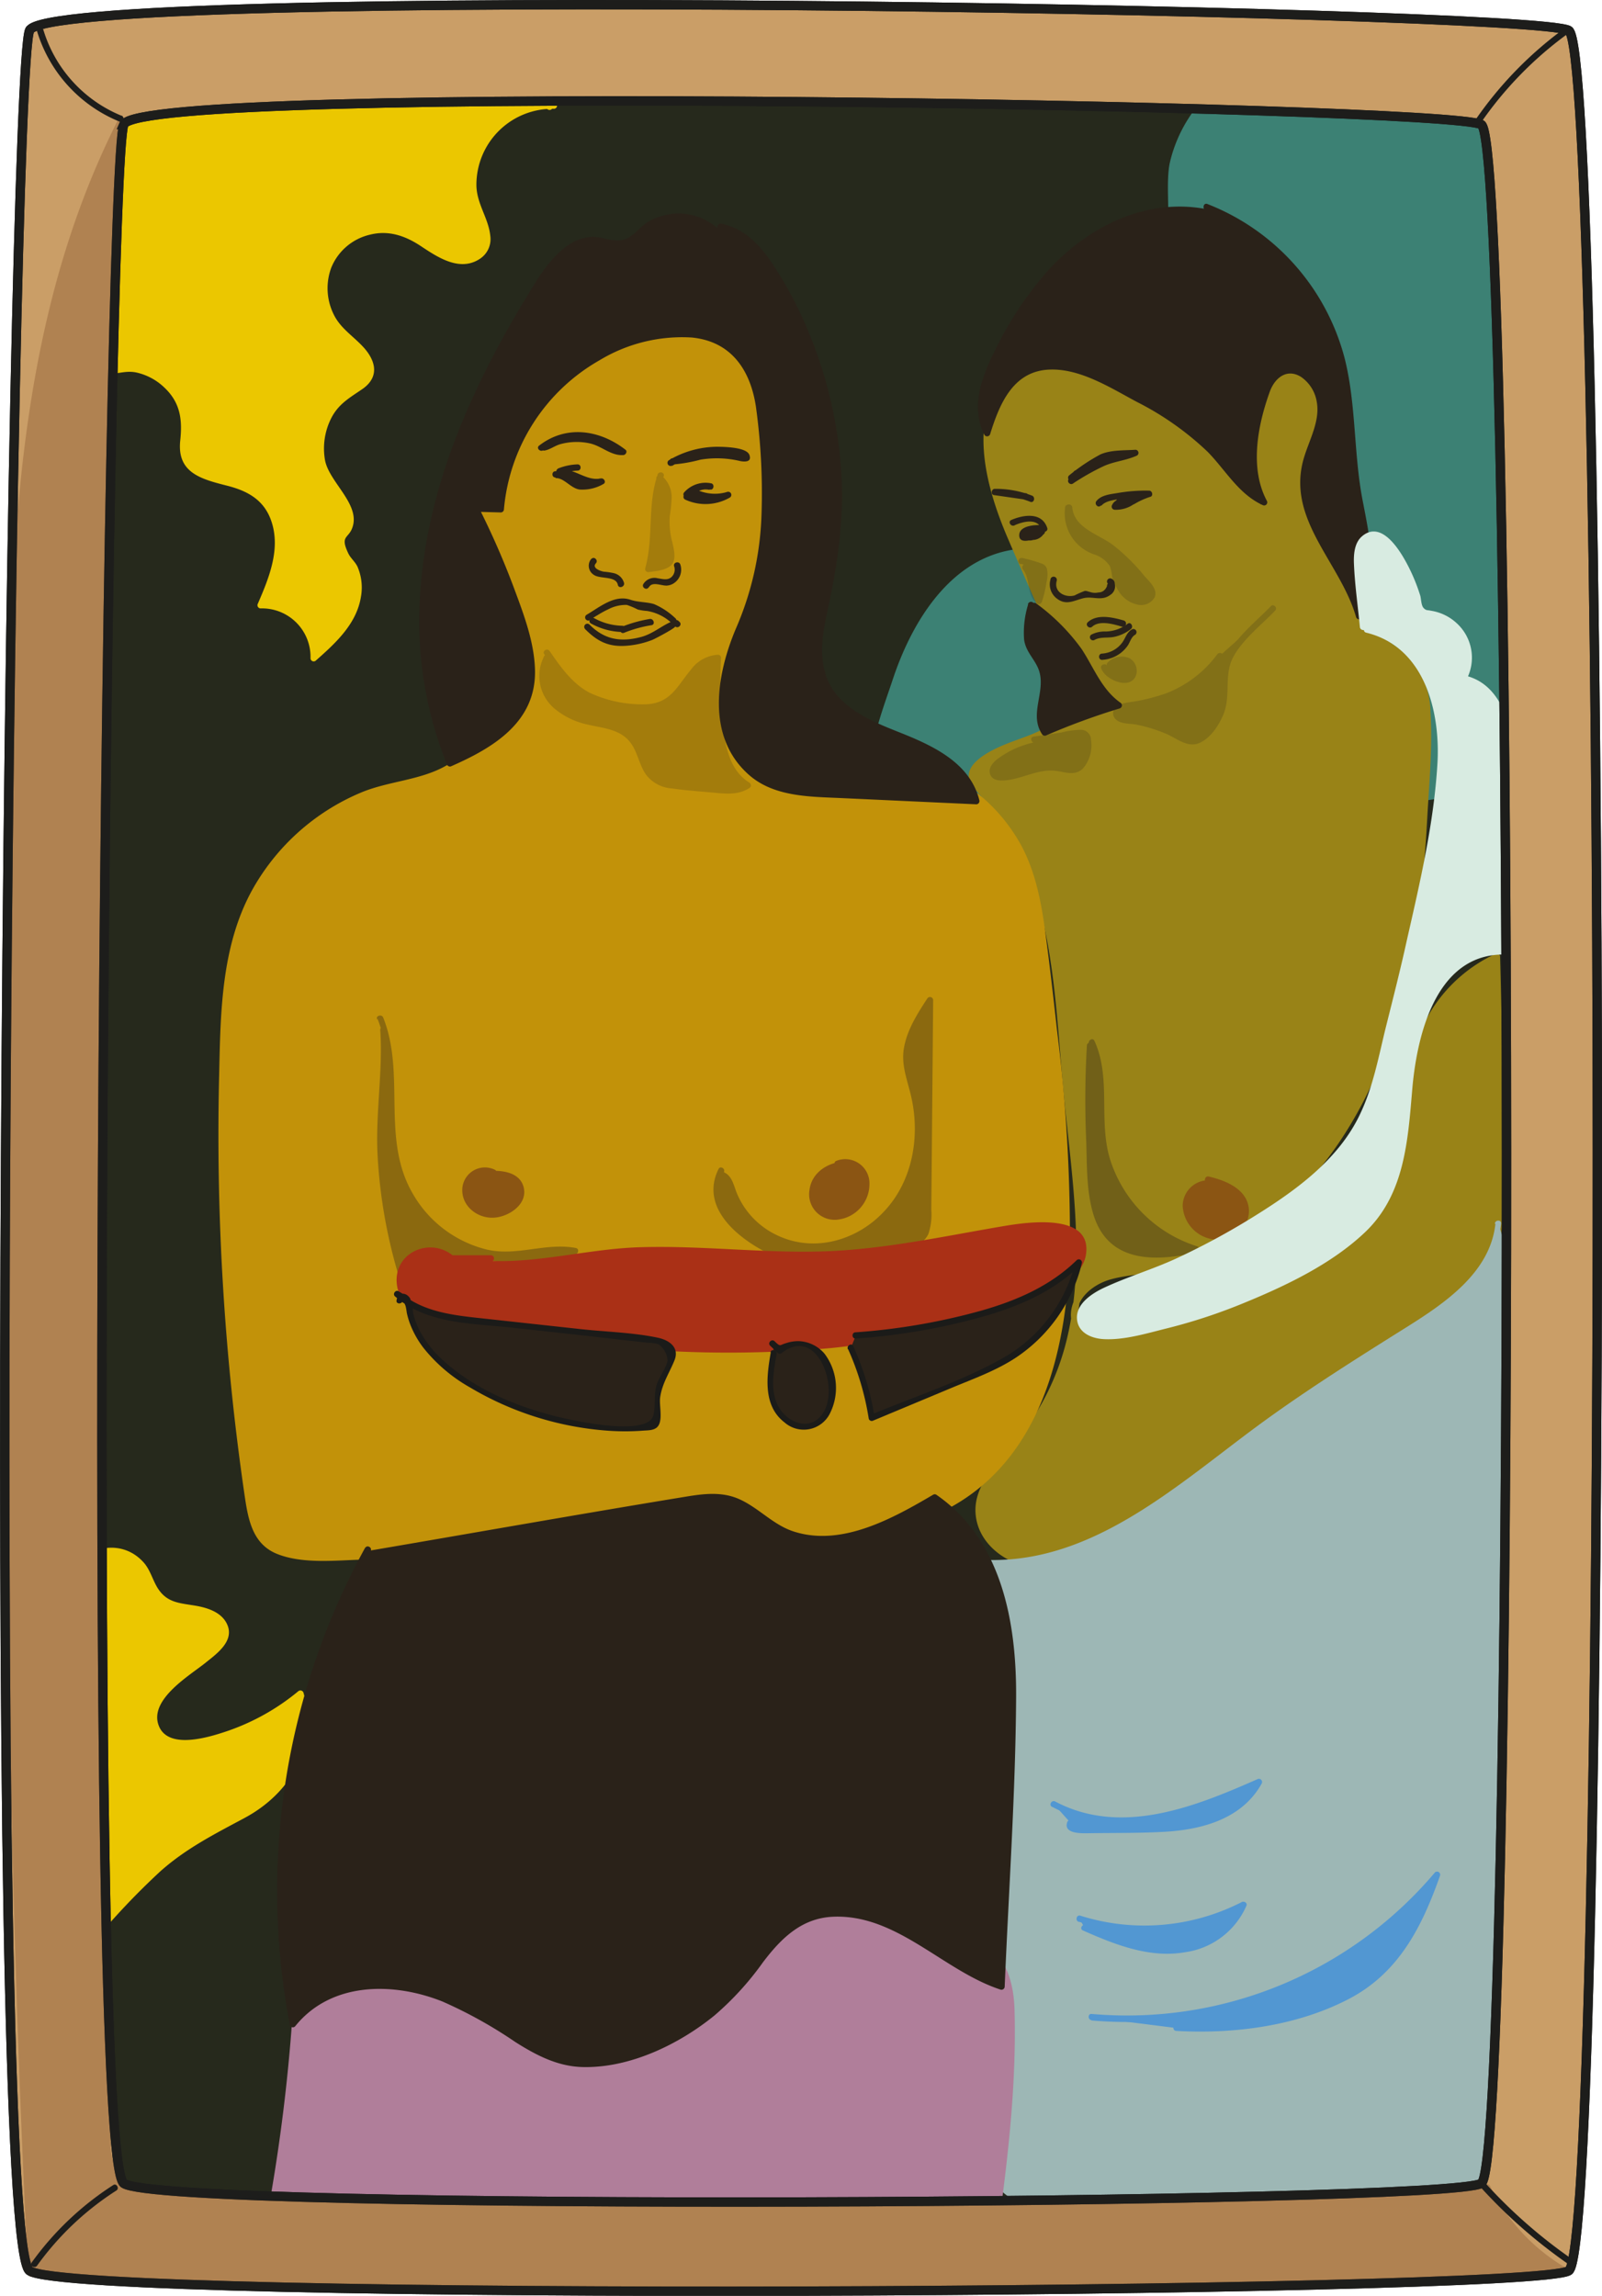 <svg id="Calque_1" data-name="Calque 1" xmlns="http://www.w3.org/2000/svg" viewBox="0 0 256.67 367.72"><defs><style>.cls-1{fill:#26291c;}.cls-2{fill:#3c8174;}.cls-3{fill:#998317;}.cls-4{fill:#c29209;}.cls-5{fill:#ebc700;}.cls-6{fill:#2a2219;}.cls-7{opacity:0.2;}.cls-8{opacity:0.36;}.cls-9{fill:#aa3016;}.cls-10{fill:#1b1b19;}.cls-11{fill:#8b5513;}.cls-12{fill:#d8ebe1;}.cls-13{fill:#9db7b5;}.cls-14{fill:#5297d2;}.cls-15{fill:#b07e9a;}.cls-16{fill:#ca9e67;}.cls-16,.cls-19{stroke:#1d1d1b;stroke-miterlimit:10;stroke-width:1.5px;}.cls-17{opacity:0.46;}.cls-18{fill:#936037;}.cls-19{fill:none;}.cls-20{fill:#1d1d1b;}</style></defs><title>03</title><path class="cls-1" d="M931,367.7c-55.64-5.09-111.67-.69-167.37,3.72-5.8.45-11.86,1-16.74,4.16-11.57,7.47-10.52,24.34-8.9,38,11.18,94.74-16.09,192.12,3.77,285.42.9,4.2,2,8.57,4.87,11.75,2.52,2.78,6.12,4.31,9.68,5.49,14.62,4.85,30.29,5.26,45.7,5.62,50.95,1.21,102.53,2.35,152.19-9.1,4-.92,8-1.95,11.53-4.08,10.82-6.61,13.08-21.2,13.19-33.87.17-19.9-2.22-39.73-3.2-59.61a423.32,423.32,0,0,1,3.41-78.44c2.51-18.28-.11-38.21-1.58-56.61-1.29-16.25-.26-30.35-2.2-46.54-2-16.7-.39-33.7-2.59-50.37-.54-4.13-1.41-8.43-4.11-11.6-7.92-9.33-24.16-2.53-34.76-8.66" transform="translate(-727.67 -357.31)"/><path class="cls-1" d="M931,367.2c-40.7-3.68-81.61-2.36-122.32.34q-15.12,1-30.21,2.21-7.63.58-15.26,1.2a48.85,48.85,0,0,0-12,2c-13.82,4.77-15.34,20.19-14.48,32.77.6,8.73,1.86,17.39,2.47,26.12.67,9.7,1,19.42,1.08,29.14.16,19.37-.68,38.72-1.8,58-2.23,38.59-5.62,77.2-4.45,115.89a372.5,372.5,0,0,0,5.79,56.84c1.39,7.44,2.22,16.8,9,21.52,3.24,2.26,7.18,3.46,10.94,4.52a102.13,102.13,0,0,0,14,2.83,251.62,251.62,0,0,0,27.86,1.72c9.78.23,19.56.46,29.35.6,19.9.29,39.82.21,59.69-1a397.66,397.66,0,0,0,57.64-7.37c7.76-1.63,16.29-3,22.06-8.92,4.69-4.83,7-11.49,8.09-18,1.39-8.1,1.15-16.41.88-24.59-.35-10.11-1.16-20.19-1.9-30.28a480.08,480.08,0,0,1-1.09-60.33c.51-10,1.38-19.94,2.6-29.85a184.26,184.26,0,0,0,1.69-28.94c-.32-9.68-1.29-19.32-2.13-29-.81-9.43-1.06-18.85-1.25-28.31-.19-9.76-1.22-19.35-1.93-29.07s-.49-19.73-.86-29.6c-.18-4.86-.49-9.73-1.14-14.56-.48-3.63-1.18-7.43-3.24-10.54-3.46-5.22-9.54-6.54-15.41-6.91-6.86-.43-14.22.28-20.46-3.17a.5.5,0,0,0-.5.87c5.59,3.09,12.09,3,18.3,3.18,7,.24,14.73,1.13,18.15,8.21,2,4.19,2.35,9.17,2.75,13.73.43,4.83.6,9.68.7,14.53.2,9.54.11,19.11,1.09,28.61,1.91,18.4,1.38,36.9,3,55.32.82,9.35,1.71,18.7,2,28.08a183.66,183.66,0,0,1-1.73,27.53A423,423,0,0,0,974.73,601c.3,19.45,2.46,38.78,3.34,58.2.38,8.47.77,17.1-.28,25.54-.9,7.13-3,14.67-8,20-6.14,6.5-15.85,7.7-24.2,9.39-9.66,2-19.42,3.45-29.22,4.6-38,4.44-76.26,3.56-114.38,2.65-9.52-.22-19.07-.45-28.51-1.76A100.32,100.32,0,0,1,760.39,717c-4.4-1.21-9.14-2.59-12.59-5.71s-4.57-7.69-5.5-12-1.79-8.86-2.54-13.32c-1.59-9.48-2.73-19-3.53-28.63-3.07-37.23-.79-74.63,1.57-111.83s4.92-74.83,2.45-112.24c-.57-8.62-1.71-17.18-2.42-25.79-.57-6.8-.75-13.94,1.33-20.52,2.45-7.76,8.34-12.52,16.27-14.08a125.63,125.63,0,0,1,14.1-1.43l14.85-1.16c39.21-3,78.57-5.41,117.91-3.92q14.37.56,28.68,1.83c.64.06.64-.94,0-1Z" transform="translate(-727.67 -357.31)"/><path class="cls-2" d="M892.86,445.63c-6.66-.16-12.78,4.19-16.54,9.69s-5.58,12.07-7.34,18.5c-1,3.62-2,7.49-.8,11.06,2.63,8.05,13.54,9,21.94,8a191.56,191.56,0,0,0,34.42-7.7,34.72,34.72,0,0,1,8.59-2.06c3.3-.19,6.57.64,9.82,1.27,8.19,1.57,17.31,1.68,24.18-3.06,9.54-6.58,11.37-19.76,11.57-31.35a268.77,268.77,0,0,0-6-61.37c-1.33-6.15-3.07-12.59-7.6-17-3.93-3.79-9.43-5.47-14.83-6.25-7.44-1.07-15.29-.61-22,2.71s-12.16,9.82-12.9,17.3c-.35,3.54.33,7.13-.13,10.66s-2.57,7.26-6.06,7.91" transform="translate(-727.67 -357.31)"/><path class="cls-2" d="M892.86,445.13c-11.89,0-18.82,10.94-22.15,21-1.76,5.31-4.45,11.94-3.33,17.61.79,4,3.73,6.85,7.44,8.33,4.2,1.67,9,1.83,13.42,1.45a148.44,148.44,0,0,0,19.86-3.38c6.77-1.53,13.3-3.7,20-5.6a23.58,23.58,0,0,1,11.2-.44c2.84.53,5.65,1.15,8.53,1.45,10.88,1.13,21.6-2.07,26.86-12.3,5.13-9.95,4.75-22.11,4.55-33A270.17,270.17,0,0,0,975,397.91c-1.91-10.66-3.42-24.23-14.09-29.86-5.53-2.93-12.32-3.82-18.5-3.69-6.42.13-13,1.72-18.21,5.55a22.67,22.67,0,0,0-9.12,13.54c-1.22,6.08,2.41,17.91-6.12,20a.5.5,0,0,0,.27,1c3.81-.95,5.88-4.58,6.41-8.27.42-2.94,0-5.91.05-8.86a19.5,19.5,0,0,1,2.09-8.54c5.57-10.93,18.49-14.25,29.85-13.2,5.77.53,12,1.93,16.5,5.87s6.21,9.5,7.51,15a248.44,248.44,0,0,1,5.79,38.47c.89,11.74,1.69,24.1-.07,35.8C975.85,471,971,481,960.14,483.89c-5.72,1.51-11.77,1-17.5-.11-5.53-1.08-10.22-1.6-15.7.07-12.29,3.73-24.63,7.14-37.44,8.56-4.92.55-10.3.55-14.9-1.5a10.64,10.64,0,0,1-5.55-5.16c-1.61-3.5-.75-7.4.19-11,3.14-11.9,8.55-28.64,23.62-28.66a.5.5,0,0,0,0-1Z" transform="translate(-727.67 -357.31)"/><path class="cls-3" d="M891.07,415.43c-4.24,3.42-5.82,9.33-5.34,14.75s2.7,10.53,4.89,15.51l8,18.14a10.72,10.72,0,0,1,1.2,4.31c0,3.43-3.33,5.91-6.51,7.2s-6.75,2.09-9.14,4.56a2.5,2.5,0,0,0-.86,1.74,3.1,3.1,0,0,0,1.22,1.92c10,9.62,11.84,24.7,13.11,38.51l1.94,21c1,10.52,1.91,21.37-1.21,31.47a40.74,40.74,0,0,1-8,14.45c-2.61,3-5.87,6.15-5.92,10.15,0,3.79,3.06,7.09,6.66,8.24s7.55.54,11.15-.64c8.49-2.77,15.67-8.44,22.66-14l36-28.64c2.55-2,5.21-4.21,6.3-7.27a17.45,17.45,0,0,0,.69-5.77q.15-20.26-.43-40.54a23,23,0,0,0-12.7,14.91c-1.77,6.66-.48,13.94-2.87,20.4-2.89,7.83-10.53,12.81-18.06,16.42A119.81,119.81,0,0,1,907,571.45c-2,.42-4.23.73-5.81-.5-2.42-1.89-1.32-6.05,1.19-7.8s5.75-1.89,8.77-2.34c17.32-2.58,31-17.11,37.48-33.36s7.21-34.16,7.81-51.66c.16-4.44.12-9.41-2.95-12.62-1.5-1.58-3.57-2.52-5.1-4.07-2.13-2.17-3-5.27-3.6-8.25a115.25,115.25,0,0,1-2.53-22.22c0-3.19,0-6.53-1.45-9.37-2.64-5.16-9.11-6.83-14.86-7.55a124,124,0,0,0-31.27.09" transform="translate(-727.67 -357.31)"/><path class="cls-3" d="M890.72,415.08c-8.59,7.35-5.44,19.43-1.62,28.36,2.7,6.3,5.52,12.56,8.28,18.83,1.58,3.59,3.09,7-.26,10.16-2.27,2.12-5.32,2.88-8.13,4-2.51,1-8.09,3.56-5.39,6.93,1.71,2.12,3.68,3.88,5.17,6.21a39.5,39.5,0,0,1,3.83,7.87c4,10.87,4.36,22.79,5.41,34.2,1.21,13.11,3.72,27.12.6,40.13A40.66,40.66,0,0,1,890,588.68c-2.73,3.2-6.51,6.71-6,11.34.47,4.43,4.5,7.55,8.66,8.29,5.27.94,10.76-1.09,15.41-3.38a84.93,84.93,0,0,0,14.49-9.65c5.27-4.13,10.49-8.34,15.74-12.51l17.62-14c4.35-3.47,10.8-7.09,12.11-13,.7-3.1.4-6.49.41-9.64,0-4,0-7.91,0-11.87q-.1-11.87-.43-23.73a.51.51,0,0,0-.76-.43,24.05,24.05,0,0,0-10.18,8.93c-2.77,4.39-3.53,9.33-3.84,14.42-.39,6.42-.8,12.61-5,17.84-3.23,4-7.69,7-12.24,9.34a109.94,109.94,0,0,1-16.75,7c-2.9,1-5.85,1.8-8.82,2.53-2.77.68-8.88,2.83-10-1.24-.94-3.37,2.35-5.88,5.14-6.67,2.56-.72,5.25-.79,7.84-1.34a40.47,40.47,0,0,0,12.41-4.9c18-10.71,26.23-31.21,29-51.09.79-5.59,1.24-11.22,1.55-16.86s.86-11.26.49-16.79a12.89,12.89,0,0,0-5.73-10.57,12.87,12.87,0,0,1-5.3-7.36A73.53,73.53,0,0,1,944,444c-.57-3.8-1-7.64-1.15-11.48-.15-3.08,0-6.22-.4-9.28-.68-4.87-3.65-8.21-8.13-10.05-5.33-2.18-11.52-2.47-17.19-2.77a127.12,127.12,0,0,0-22.49.87c-.63.08-.64,1.08,0,1a126.5,126.5,0,0,1,19.55-1c5.9.17,12.18.4,17.86,2.14a15,15,0,0,1,6.82,3.94c2.38,2.63,2.74,6.1,2.83,9.49a137.59,137.59,0,0,0,1.49,18.36c.75,4.69,1.31,10.63,4.8,14.21,2,2.07,4.82,3.11,6.33,5.72s1.63,5.54,1.63,8.36A200.62,200.62,0,0,1,953,510c-3.8,20.51-15.1,42.41-36.4,49-4.42,1.37-9.85.91-13.88,3.27-2.55,1.49-4.59,5.22-2.8,8,2.36,3.71,8.41,1.38,11.64.56A119.53,119.53,0,0,0,929,565c9.67-4.09,20.95-9.77,24-20.74,1.74-6.34.62-13.11,2.53-19.42A22.76,22.76,0,0,1,967.75,511l-.75-.44q.54,19.27.45,38.56c0,3.25.18,6.62-1.63,9.49-1.49,2.35-3.85,4.07-6,5.78q-7.46,6-14.93,11.89c-9.75,7.75-19.27,16.07-29.53,23.14-4.79,3.3-10,6.28-15.75,7.59-3.24.74-6.85.86-9.86-.72s-5.34-4.87-4.64-8.44c1-4.87,6-8.53,8.71-12.54a41.72,41.72,0,0,0,6.15-15.1c2.29-11.73.39-24-.69-35.71-1-10.5-1.42-21.28-4-31.55A47.74,47.74,0,0,0,890.22,490a33.17,33.17,0,0,0-3.79-5.17c-1.17-1.32-3.12-2.74-1.65-4.83.86-1.22,3.15-2.09,4.47-2.62,3.9-1.54,9-2.79,10.65-7.16.88-2.29.07-4.51-.86-6.64-1.45-3.33-2.93-6.65-4.39-10-4.72-10.72-14.8-27.91-3.22-37.81.49-.42-.22-1.13-.71-.71Z" transform="translate(-727.67 -357.31)"/><path class="cls-4" d="M829.38,406.53c-19.38,8.37-31.25,31.29-26.9,52,1.44,6.85,4.1,15-.73,20-3,3.12-7.66,3.61-11.82,4.71a35,35,0,0,0-23.34,21c-2.46,6.48-2.91,13.53-3.15,20.45a400.4,400.4,0,0,0,4.09,73.06c.34,2.32.78,4.8,2.43,6.47,2,2,5.06,2.26,7.87,2.33a184.53,184.53,0,0,0,47.64-5c7.17-1.73,14.79-3.87,21.75-1.43,2.32.81,4.46,2.11,6.81,2.83,3.71,1.14,7.72.77,11.54.07,6.76-1.22,13.5-3.48,18.85-7.78,11.42-9.19,14.14-25.38,14.25-40,.1-15.25-1.74-30.43-3.58-45.57-.61-5-1.24-10-3.21-14.65a27,27,0,0,0-18.07-15.36c-4.57-1.13-9.79-1.21-13.16-4.49s-3.62-8.3-3.73-12.89l-.56-23.3c-.19-7.92-.47-16.2-4.34-23.12S839.48,404,832.17,407" transform="translate(-727.67 -357.31)"/><path class="cls-4" d="M829.13,406.1c-14.6,6.45-25,20.74-27.47,36.42a45.26,45.26,0,0,0-.37,11.51c.41,4.05,1.6,7.94,2.27,12,.89,5.2.71,11-4.42,13.92-4.09,2.34-9.2,2.47-13.54,4.27A35.79,35.79,0,0,0,768,500c-4.83,8.87-5,19.29-5.21,29.13a399.81,399.81,0,0,0,4.09,67.83c.56,3.78,1.27,7.7,5.22,9.26,4.15,1.65,9.53,1,13.88.89a184.42,184.42,0,0,0,33-3.63c5.52-1.11,11-2.79,16.53-3.59a27,27,0,0,1,8.88,0c2.78.54,5.19,1.9,7.79,2.94,4.36,1.75,8.92,1.49,13.46.68a49.07,49.07,0,0,0,13.08-4.12c16-7.91,20.05-26.35,20.37-42.71a264.81,264.81,0,0,0-2.08-34.47c-.58-5.26-1.18-10.53-1.89-15.78-.64-4.72-1.56-9.48-3.83-13.71a27.92,27.92,0,0,0-19.24-14c-4.69-.93-10.17-1.45-12.74-6.11-2.47-4.48-2-10.32-2.07-15.25-.24-10.34.33-21.12-1.38-31.35-1.35-8.14-5.34-16-13.35-19.24a14.1,14.1,0,0,0-10.53-.23c-.59.22-.34,1.19.27,1,9.16-3.52,18,4,21,12.26,3.47,9.45,2.6,20.41,2.84,30.32.12,5,.07,10.08.41,15.08.24,3.34.85,6.86,3,9.51,2.4,2.91,6.11,3.84,9.66,4.52,4.33.83,8.38,1.82,12.14,4.22a26.51,26.51,0,0,1,9.11,9.79c2.56,4.78,3.34,10.22,4,15.53,1.32,10.6,2.59,21.21,3.25,31.87,1,16.8,1.85,38-10.49,51.29-6.53,7-16.71,10.57-26.13,11.19a18.86,18.86,0,0,1-7.72-.9c-2.36-.83-4.51-2.14-6.91-2.86-4.36-1.29-9-.88-13.4-.05-5.12,1-10.14,2.4-15.25,3.41q-8.19,1.61-16.49,2.46-7.89.83-15.82,1c-2.56,0-5.13,0-7.69,0s-5.08-.19-7-1.79c-2.13-1.74-2.48-4.57-2.86-7.12q-.68-4.53-1.23-9.07-1-8.24-1.69-16.52-1.32-16.06-1.33-32.2c0-10.36-.47-21.48,2.27-31.55a34.61,34.61,0,0,1,16-20.75c4-2.3,8.17-3.31,12.57-4.43,3.25-.83,6.52-2.08,8.51-4.94,4.45-6.39.38-15.19-.59-22-2.24-15.81,4.72-32.38,17-42.47A43.33,43.33,0,0,1,829.64,407c.58-.26.08-1.12-.51-.86Z" transform="translate(-727.67 -357.31)"/><path class="cls-5" d="M816.49,374.23a12.53,12.53,0,0,0-12,17.28c.67,1.64,1.72,3.36,1.23,5.07-.69,2.4-4,3-6.35,2s-4.16-2.81-6.46-3.81a9.48,9.48,0,0,0-10.48,15.41c2.26,2.25,6,4.75,4.52,7.55-.61,1.13-1.9,1.66-3,2.32a10.77,10.77,0,0,0-3.28,14.52c1.6,2.43,4.34,5.31,2.66,7.69-.4.57-1,1-1.2,1.69-.26,1.08.78,2,1.5,2.83,2,2.4,1.88,6.07.48,8.88s-3.8,4.95-6.16,7a8.22,8.22,0,0,0-8.47-8.46c1.33-3.09,2.66-6.28,2.77-9.64s-1.25-7-4.18-8.65c-3.74-2.12-9.92-1.42-11-5.59-.35-1.38.11-2.81.24-4.22.54-5.84-5.85-11.16-11.5-9.58-.57.16-1.25.36-1.7,0a1.75,1.75,0,0,1-.45-1.18L740.91,389c-.61-5.76-1-12.34,3.06-16.5,2.94-3,7.43-3.89,11.63-4.44a205,205,0,0,1,63.84,1.56l-3.71,4.84" transform="translate(-727.67 -357.31)"/><path class="cls-5" d="M816.49,373.73a13.19,13.19,0,0,0-13,16.43c.68,2.57,3.71,6.7-.21,8.12-3,1.09-5.62-1.19-8-2.68-3.3-2.12-7.06-2.71-10.68-.94a9.7,9.7,0,0,0-5.43,8.7c0,4.33,2.48,6.73,5.36,9.54,1,1,2.75,2.6,2.11,4.17-.53,1.29-1.91,1.89-3,2.58a10.63,10.63,0,0,0-3.61,3.81,11.5,11.5,0,0,0-.72,9.7c1.32,3.29,5,5.43,3.16,9.32-.73,1.5-1.32,1.9-.25,3.53,1,1.46,1.93,2.23,2.25,4.09a8.87,8.87,0,0,1-.85,5.33c-1.36,2.8-3.79,4.91-6.08,6.93l.85.36a8.79,8.79,0,0,0-9-9l.43.75c2-4.69,4.09-10,1.87-15-1.76-4-5.35-4.83-9.22-5.83-2.7-.7-5.19-1.73-5.06-5,.11-2.43.65-4.34-.36-6.68a10.39,10.39,0,0,0-9.31-6.23c-1.68,0-2.68,1-3.73-1.39-.53-1.22-.38-3.56-.52-4.89l-1.14-10.74c-.62-5.85-1.83-12-1.31-17.88a12.78,12.78,0,0,1,3.2-8c2.24-2.28,5.35-3.26,8.42-3.85A144.66,144.66,0,0,1,773,367a206.33,206.33,0,0,1,46.29,3.1l-.3-.73-3.7,4.84c-.4.51.47,1,.86.5l3.71-4.84a.5.5,0,0,0-.3-.73,207.51,207.51,0,0,0-41.71-3.31A204.25,204.25,0,0,0,757,367.39c-4.67.59-10,1.21-13.42,4.78s-3.76,8.59-3.52,13.17c.34,6.6,1.32,13.21,2,19.79.35,3.3.28,7,1.08,10.25.34,1.36.67,1.94,2.19,1.83s2.74-.56,4.26-.22a9.45,9.45,0,0,1,4.42,2.4c2.58,2.44,2.89,5.16,2.54,8.47-.55,5.13,3.23,6.16,7.45,7.23,3.46.87,6.17,2.39,7.26,6.06,1.31,4.38-.56,8.88-2.28,12.86a.51.51,0,0,0,.44.75,7.77,7.77,0,0,1,8,8,.51.51,0,0,0,.86.35c3.12-2.76,6.5-5.83,7.21-10.16a8.44,8.44,0,0,0-.53-4.84c-.37-.81-1.1-1.37-1.47-2.13-1.39-2.88,0-2.38.62-4.12,1.39-3.76-3.73-7.32-4.37-10.86a10.75,10.75,0,0,1,1-6.71c1.19-2.33,3-3.29,5.07-4.72,2.79-2,2-4.67-.1-6.85-1.47-1.55-3.29-2.74-4.36-4.64a9.45,9.45,0,0,1-.6-7.91,8.86,8.86,0,0,1,6.15-5.26c3-.77,5.68.15,8.2,1.82,2.7,1.79,6.27,4.2,9.51,2a3.76,3.76,0,0,0,1.61-3.67c-.29-2.84-2.19-5.1-2.22-8.1a12.17,12.17,0,0,1,12.42-12.22.5.5,0,0,0,0-1Z" transform="translate(-727.67 -357.31)"/><path class="cls-5" d="M739,610a6.65,6.65,0,0,1,11.85-1.4c1,1.53,1.36,3.48,2.71,4.69,1.62,1.45,4,1.35,6.18,1.75s4.53,2.07,4,4.19a4.38,4.38,0,0,1-1.29,2c-2.85,2.84-6.65,4.74-8.91,8.06a5.19,5.19,0,0,0-1,4.37c.9,2.77,4.72,3.06,7.58,2.45a36,36,0,0,0,15.64-7.6,16,16,0,0,1-4.5,16.37c-3,2.69-6.93,4.11-10.46,6.08-7.34,4.1-13,10.59-18.49,17-1.26-.13-1.7-1.72-1.83-3l-3.29-31.53c-.77-7.4-1.53-15,.43-22.19" transform="translate(-727.67 -357.31)"/><path class="cls-5" d="M739.52,610.16c2.24-5.42,9.11-5,11.58-.07,1.2,2.43,2.08,4.23,4.9,4.91,1.61.38,3.31.3,4.85,1,2.29,1,3.32,2.54,1.31,4.93a13.48,13.48,0,0,1-1.68,1.52c-2.43,2-5.21,3.73-7.09,6.34-3.26,4.55-.15,8.43,5,8.13,6.42-.38,12.94-4,17.8-8l-.84-.22a15.75,15.75,0,0,1-1.71,12.7c-2.37,3.81-6.26,5.76-10.14,7.69-7.44,3.72-13.24,9.16-18.7,15.35-.36.41-1.73,2.49-2.22,2.55-1.82.19-1.64-3.07-1.74-4l-.72-6.9-1.54-14.77c-1-9.85-2.91-20.19-.41-29.95a.5.5,0,0,0-1-.26c-2.64,10.32-.55,21.28.54,31.68l1.74,16.75c.25,2.37-.32,8,2.77,8.88a.52.52,0,0,0,.49-.13A116.93,116.93,0,0,1,753.41,657c4.12-3.65,8.67-5.94,13.46-8.51,7.45-4,11.85-11.59,9.42-20.06a.52.52,0,0,0-.84-.22,36.25,36.25,0,0,1-11.39,6.38c-2.8.94-9.57,3.12-11-1s5-7.91,7.54-9.95c1.71-1.38,4.53-3.36,3.55-5.94-.79-2.08-3.12-2.85-5.1-3.19-2.63-.45-4.71-.44-6.22-3-.73-1.25-1.08-2.63-2-3.77-3.67-4.35-10.19-2.75-12.25,2.21-.24.6.72.86,1,.27Z" transform="translate(-727.67 -357.31)"/><path class="cls-6" d="M842.26,394.23a8.88,8.88,0,0,0-12.29.52,5.48,5.48,0,0,1-1.83,1.7c-1.33.56-2.76-.31-4.16-.63-4.2-.94-7.71,3.14-10,6.8-7.2,11.5-13.45,23.77-16.58,37s-2.95,27.46,2.34,40c4.91-2.15,10.22-4.79,12.26-9.75,1.75-4.25.6-9.1-.83-13.48a121,121,0,0,0-7.27-17.55l4,.11c.8-13.78,12.36-26.16,26.06-27.91,3.92-.5,8.25-.08,11.22,2.53,3.56,3.13,4.13,8.37,4.47,13.1.62,9,1.22,18.2-1.7,26.7-1.17,3.42-2.9,6.65-3.91,10.13-2,6.88-.4,15.51,5.84,19,3.15,1.77,6.91,2,10.51,2.13l23.63,1.06c-1.08-5.25-6.55-8.21-11.53-10.18s-10.58-4.12-12.78-9c-2-4.45-.43-9.58.66-14.33a68.66,68.66,0,0,0-9.07-51.71c-2-3.1-4.64-6.29-8.3-6.78" transform="translate(-727.67 -357.31)"/><path class="cls-6" d="M842.62,393.87a9.43,9.43,0,0,0-7.58-2.26,9.72,9.72,0,0,0-3.31,1.1c-1.61.9-2.43,2.53-4.23,3s-3.34-.6-5.23-.45a7.58,7.58,0,0,0-3.69,1.41c-2.84,2-4.66,5.1-6.42,8-8.68,14.26-15.82,29.95-17.1,46.79a61.54,61.54,0,0,0,4.21,28.26.51.51,0,0,0,.74.3c6.83-3,13.68-7.16,13.37-15.59-.16-4.44-1.82-8.78-3.35-12.9a127.72,127.72,0,0,0-5.69-13l-.43.75,4,.11a.51.51,0,0,0,.5-.5A30.52,30.52,0,0,1,823.75,415a25.57,25.57,0,0,1,14.74-3.63c6.32.61,9.38,5.18,10.28,11a100.64,100.64,0,0,1,.91,17.26,49.47,49.47,0,0,1-4.13,18.42c-3.09,7.35-4.74,17.08,1.89,23.17,4,3.72,9.8,3.69,15,3.92l21.66,1a.52.52,0,0,0,.48-.64c-1.49-6.07-7.55-8.8-12.86-10.91-3.44-1.37-7.16-2.86-9.7-5.66-3.39-3.74-2.89-8.7-1.88-13.27,1.71-7.76,2.86-15.31,2.28-23.3a70.18,70.18,0,0,0-5.2-21.87,62.42,62.42,0,0,0-6-11.25c-2-2.87-4.44-5.42-8-6.09-.63-.11-.9.85-.27,1,4.13.77,6.6,4.25,8.67,7.61a67.39,67.39,0,0,1,5.29,10.62,68.87,68.87,0,0,1,4.65,22.5,68,68,0,0,1-.56,11.5c-.54,3.93-1.69,7.72-2.33,11.63-1,6.31,1,11.41,6.53,14.69,6.27,3.69,16.4,4.83,18.42,13.1l.49-.63-20.67-.93c-6.26-.28-13.44-.12-17.22-6-2.91-4.55-2.95-10.48-1.34-15.48,1.89-5.85,4.65-11,5.43-17.22s.38-12.61-.07-18.88c-.32-4.27-.72-9.06-3.63-12.45-6.24-7.28-18.76-3.26-25.38,1.28A32.58,32.58,0,0,0,811,426.66a29.89,29.89,0,0,0-2.82,7.25c-.28,1.14-.26,2.46-.62,3.56-.19.58.1.5-.43.88s-2.62-.07-3.22-.09a.5.5,0,0,0-.43.75c3.62,7.18,7.51,15.26,8.69,23.29.64,4.35-.32,8.4-3.6,11.47-2.58,2.41-5.87,3.92-9.07,5.34l.74.3c-6-14.56-5.33-30.81-.71-45.65a117.78,117.78,0,0,1,9.28-21.34c1.77-3.24,3.63-6.44,5.61-9.55s5.17-7.4,9.43-6.56c1.24.24,2.45,1,3.75.79s1.88-1.12,2.73-2a8.45,8.45,0,0,1,11.58-.53c.48.42,1.19-.28.71-.71Z" transform="translate(-727.67 -357.31)"/><path class="cls-6" d="M921.7,391.5c-7.22-1.86-15.08.58-21,5.11s-10.13,11-13.45,17.65c-1.94,3.91-3.58,8.68-1.42,12.46,1.13-3.66,2.52-7.66,5.84-9.58,4.46-2.59,10.05-.21,14.63,2.17,5.88,3.06,11.9,6.23,16.28,11.21,2.33,2.66,4.31,5.91,7.59,7.25-2.84-4.88-1.45-11,0-16.46.44-1.63,1-3.41,2.42-4.31,3.09-1.94,6.85,2.23,6.66,5.88s-2.38,6.92-2.81,10.55c-1,8.16,6.87,14.61,9,22.55,3.38-6.94.45-15.1-.68-22.74-.86-5.77-.65-11.69-1.88-17.4A35.67,35.67,0,0,0,921,390.44" transform="translate(-727.67 -357.31)"/><path class="cls-6" d="M921.83,391c-9.93-2.34-19.72,2.42-26.33,9.73a57.28,57.28,0,0,0-8.5,12.88c-2.08,4.16-3.84,8.91-1.61,13.35a.51.51,0,0,0,.92-.12c1.49-4.8,3.65-10.08,9.46-10.33,4.92-.22,9.78,2.89,14,5.15a47.47,47.47,0,0,1,11.37,8c2.89,2.94,4.94,6.75,8.81,8.54a.5.5,0,0,0,.69-.68c-2.8-5.23-1.46-12.14.48-17.49.81-2.22,2.75-3.76,5-2.35a6,6,0,0,1,2.52,4c.55,3-1.15,6-2,8.78-3.1,9.92,5.77,16.85,8.3,25.69.11.38.73.53.91.12,2.74-6.09,1.35-12.55.13-18.84-1.45-7.52-1-15.33-2.88-22.76a36.41,36.41,0,0,0-22-24.69c-.6-.23-.86.74-.26,1a35.33,35.33,0,0,1,21.43,24.7c1.45,6.38,1.11,13,2.23,19.46,1.18,6.8,3.45,14,.46,20.65l.91.12c-1.76-6.18-6.47-10.94-8.37-17-1.22-3.9-.24-7.2,1-10.91.93-2.67,1.77-5.46.52-8.15-2-4.25-7-5.11-8.84-.33-2.19,5.64-3.48,13.06-.52,18.6l.69-.68c-2.57-1.19-4.27-3.27-6-5.41a36.39,36.39,0,0,0-5.67-5.7,75.09,75.09,0,0,0-13.65-8.1c-3.87-1.87-8.68-3.73-12.89-1.82-4.06,1.85-5.61,6.33-6.84,10.28l.92-.12c-2.5-5,.54-10.52,3-14.91a51.44,51.44,0,0,1,7.56-10.71c6.32-6.71,15.5-11.06,24.8-8.87a.5.5,0,0,0,.26-1Z" transform="translate(-727.67 -357.31)"/><path class="cls-6" d="M892.88,454.24c-.63,2.53-1.23,5.36.07,7.62.44.77,1.07,1.41,1.45,2.21,1.58,3.28-1.6,7.76.66,10.61a104,104,0,0,1,11.87-4.35c-3.3-2.08-4.56-6.2-6.8-9.39a33.53,33.53,0,0,0-6.77-6.58" transform="translate(-727.67 -357.31)"/><path class="cls-6" d="M892.4,454.11a15.27,15.27,0,0,0-.65,5.65c.28,2.05,1.8,3.17,2.4,5,1.1,3.39-1.66,6.92.48,10.15a.52.52,0,0,0,.68.18,111.61,111.61,0,0,1,11.75-4.31.51.51,0,0,0,.12-.92c-3-2.11-4.25-5.6-6.21-8.59a32.61,32.61,0,0,0-7.26-7.29c-.5-.4-1.21.3-.71.71a31.14,31.14,0,0,1,8.24,9c1.51,2.67,2.86,5.26,5.43,7.05l.12-.92a115.27,115.27,0,0,0-12,4.41l.68.18c-1.89-2.85.37-6.2-.23-9.29-.28-1.44-1.21-2.28-1.88-3.53-1.22-2.27-.59-4.88,0-7.23a.5.5,0,0,0-1-.27Z" transform="translate(-727.67 -357.31)"/><path class="cls-6" d="M814.74,429.46c3.85-3,8.75-2.2,12.42.65l.36-.85c-1.27.06-2.4-.88-3.53-1.34a10.49,10.49,0,0,0-3.21-.74,11.27,11.27,0,0,0-2.9.19c-1.1.23-2.13,1-3.2,1.17l.62.35,0-.11-.34.61.08,0c.59-.24.33-1.21-.26-1l-.09,0a.5.5,0,0,0-.35.61l0,.12a.52.52,0,0,0,.62.35c.84-.16,1.59-.75,2.43-1a9.87,9.87,0,0,1,4.83-.13c1.87.43,3.36,2,5.31,1.86.38,0,.72-.57.35-.86-4.15-3.21-9.52-4-13.84-.65-.51.4.2,1.1.71.71Z" transform="translate(-727.67 -357.31)"/><path class="cls-6" d="M835.36,431.93a14.48,14.48,0,0,1,5.8-2,13.86,13.86,0,0,1,2.41,0c-.18,0,3.56.59,2.08.05-3.39-1.23-6.87.68-10.22.73a.5.5,0,0,0,0,1,24.1,24.1,0,0,0,4.45-.77,16,16,0,0,1,6.38.22c.7.14,1.93.2,1.47-1s-3.85-1.27-5-1.29a15.29,15.29,0,0,0-7.91,2.17.5.5,0,0,0,.5.86Z" transform="translate(-727.67 -357.31)"/><path class="cls-6" d="M816.69,433.89c1.38-.05,2.4,1.63,3.84,1.83a6.7,6.7,0,0,0,3.79-.87c.54-.25.15-1-.38-.91-2.36.51-4.35-1.79-6.8-1.42a.5.5,0,0,0-.12.91c1.39.63,2.79,1.21,4.21,1.76l.26-1a8.31,8.31,0,0,1-3.84-1.74l-.22.83a8.53,8.53,0,0,1,2.78-.59c.64,0,.64-1,0-1a9.13,9.13,0,0,0-3.05.63c-.31.12-.54.57-.22.84a9.42,9.42,0,0,0,4.29,2,.5.5,0,0,0,.26-1c-1.34-.51-2.66-1.06-4-1.65l-.11.91c2.41-.36,4.3,2,6.8,1.42l-.39-.91c-1.74.84-3.3,1.09-4.91-.14a3.33,3.33,0,0,0-2.22-1c-.64,0-.64,1,0,1Z" transform="translate(-727.67 -357.31)"/><path class="cls-6" d="M838,436.94a3.53,3.53,0,0,1,3.36-1.17l.13-1a4.52,4.52,0,0,0-4.25,1.87.49.49,0,0,0,.18.68,7.78,7.78,0,0,0,7.19-.32.5.5,0,0,0-.38-.91,6.82,6.82,0,0,1-4.65-.22c-.55-.2-1.27-.44-1.66.17-1.17,1.82,3.58,1.59,4.15,1.62l-.13-1a5.44,5.44,0,0,1-3.3-.42c-.58-.26-1.09.6-.5.87a6.62,6.62,0,0,0,4.07.51c.58-.1.4-.95-.14-1a12.17,12.17,0,0,0-2.81-.17c-.64.14-.27.23.21.42a8,8,0,0,0,.94.31,7.26,7.26,0,0,0,4.08-.17l-.38-.91a6.74,6.74,0,0,1-6.19.32l.18.68a3.55,3.55,0,0,1,3.39-1.37c.56.07.69-.88.14-1a4.57,4.57,0,0,0-4.33,1.43c-.44.47.27,1.18.7.71Z" transform="translate(-727.67 -357.31)"/><path class="cls-6" d="M822.4,446.83a1.71,1.71,0,0,0,.36,2.52c1,.77,3.6.14,3.9,1.64.13.63,1.09.36,1-.27a2.21,2.21,0,0,0-1.67-1.61,11.73,11.73,0,0,0-1.56-.23c-.44-.06-2-.55-1.29-1.34.44-.47-.27-1.18-.71-.71Z" transform="translate(-727.67 -357.31)"/><path class="cls-6" d="M831.64,451.37c.54-1,2.06-.18,2.93-.27a2.29,2.29,0,0,0,1.24-.5,2.59,2.59,0,0,0,.86-2.87c-.2-.61-1.17-.35-1,.26a1.62,1.62,0,0,1-.42,1.75c-.64.57-1.42.3-2.18.2a2.1,2.1,0,0,0-2.33.92c-.31.57.56,1.07.86.51Z" transform="translate(-727.67 -357.31)"/><path class="cls-6" d="M890.26,441.43c1.33-.58,3.67-1.2,4.3.67l.61-.61c-1.08-.19-4.16-.16-4.2,1.52-.05,1.9,3.25.35,3.89-.11a.51.51,0,0,0-.25-.94,4.41,4.41,0,0,0-2.75.84.51.51,0,0,0,0,.87,1.66,1.66,0,0,0,2-.29.51.51,0,0,0,0-.71,1,1,0,0,0-1.43,0,.51.51,0,0,0,.35.86,4.75,4.75,0,0,0,1.91-.53l-.61-.78a1.2,1.2,0,0,1-1.16.53c-.63-.1-.9.87-.27,1a2.14,2.14,0,0,0,2.14-.78.51.51,0,0,0-.61-.79,3.41,3.41,0,0,1-1.4.39l.35.85h0v-.71l-.83.13v.87a3.49,3.49,0,0,1,2.25-.71l-.25-.93a4.31,4.31,0,0,1-1.39.73c-.17.05-1.09.38-.76.09a3.62,3.62,0,0,1,2.7-.4c.35.06.74-.22.61-.61-.86-2.59-3.79-2.13-5.77-1.28-.58.26-.08,1.12.51.87Z" transform="translate(-727.67 -357.31)"/><path class="cls-6" d="M904.14,438.31c.75-.93,2.71-1,3.78-1.16a25.69,25.69,0,0,1,3.92-.21l-.13-1c-1.33.21-2.28,1.34-3.65,1.36-1,0-1.73-.07-2.22.91a.51.51,0,0,0,.43.75,5,5,0,0,0,3.4-1.16.51.51,0,0,0-.1-.79,2.22,2.22,0,0,0-3,.38.52.52,0,0,0,.22.84,2.26,2.26,0,0,0,2.56-.74c.22-.25.19-.77-.22-.83a2.54,2.54,0,0,0-2.72,1.19.5.5,0,0,0,.43.75,6.23,6.23,0,0,0,3.38-1.19.52.52,0,0,0,.23-.57l-.09-.39c-.14-.63-1.11-.36-1,.27l.09.39.23-.57a5.21,5.21,0,0,1-2.88,1.06l.43.76,1.6-.74-.22-.83a1.23,1.23,0,0,1-1.59.47l.22.84a1.18,1.18,0,0,1,1.76-.22l-.1-.79a3.86,3.86,0,0,1-2.69.87l.43.75c.29-.56,2.15-.42,2.75-.65a12.32,12.32,0,0,1,2.53-1.16c.57-.09.41-1-.14-1a25.88,25.88,0,0,0-5,.37c-1.17.2-2.65.31-3.44,1.29-.4.5.3,1.21.71.71Z" transform="translate(-727.67 -357.31)"/><path class="cls-6" d="M899.52,434.29a49.52,49.52,0,0,1,4.32-3c1.71-.95,3.83-.81,5.74-.94l-.26-.93c-1.66.77-3.57.9-5.27,1.66a40.69,40.69,0,0,0-5,2.83l.68.69.84-1.25c.36-.54-.5-1-.86-.51l-.84,1.25c-.29.42.27.95.68.69a38.22,38.22,0,0,1,5-2.83c1.72-.76,3.6-.89,5.28-1.67a.5.5,0,0,0-.25-.93c-1.82.13-3.87,0-5.57.73a30.68,30.68,0,0,0-5,3.34c-.52.37,0,1.24.51.86Z" transform="translate(-727.67 -357.31)"/><path class="cls-6" d="M893.05,436.71a16,16,0,0,0-6-1.1c-.54,0-.7.9-.13,1l4.87.7c.63.09.9-.88.26-1l-4.86-.69-.14,1a15.19,15.19,0,0,1,5.7,1.07c.6.23.86-.74.27-1Z" transform="translate(-727.67 -357.31)"/><path class="cls-6" d="M896,450.06a2.84,2.84,0,0,0,1.06,3.17c1.49,1.1,2.72.24,4.22-.11s2.86.53,4.28-.52a1.63,1.63,0,0,0,.31-2.51l-.6.79v-.16a.5.5,0,0,0,.51.86.86.86,0,0,0,0-1.56.5.5,0,0,0-.61.78c-.26.93-.77,1.4-1.55,1.41a2.34,2.34,0,0,1-1.31-.08c-.36-.07-.54-.21-.86-.16a13.61,13.61,0,0,0-1.6.71c-1.49.42-3.39-.52-2.87-2.35a.5.5,0,0,0-1-.27Z" transform="translate(-727.67 -357.31)"/><path class="cls-6" d="M903,459.83c.92-.54,2.06-.31,3.07-.49a6.42,6.42,0,0,0,2.77-1.26c.51-.38,0-1.25-.5-.86a6,6,0,0,1-3.49,1.24,4.75,4.75,0,0,0-2.35.51.5.5,0,0,0,.5.86Z" transform="translate(-727.67 -357.31)"/><path class="cls-6" d="M904.28,463a5.41,5.41,0,0,0,3-1.14,5.51,5.51,0,0,0,1.07-1.14c.38-.56.56-1.37,1.16-1.72a.5.5,0,0,0-.5-.87c-.82.48-1,1.35-1.52,2.08a4.36,4.36,0,0,1-3.25,1.79c-.63,0-.64,1,0,1Z" transform="translate(-727.67 -357.31)"/><path class="cls-6" d="M902.66,457.69c1.16-1.07,3.44-.41,4.77,0a.5.5,0,0,0,.27-1c-1.76-.5-4.25-1.09-5.75.29-.47.44.24,1.14.71.71Z" transform="translate(-727.67 -357.31)"/><path class="cls-6" d="M822.09,456.62c1-.56,1.95-1.22,3-1.7a6.13,6.13,0,0,1,3-.72,12.18,12.18,0,0,1,1.76.74,8.65,8.65,0,0,0,1.5.23,7.63,7.63,0,0,1,4,2c.51.39,1-.47.5-.86a11.49,11.49,0,0,0-3.39-2.24c-1.14-.35-2.55-.28-3.79-.7-2.56-.86-4.94,1.2-7,2.4a.5.5,0,0,0,.5.87Z" transform="translate(-727.67 -357.31)"/><path class="cls-6" d="M822.36,457.18a10.82,10.82,0,0,0,5,1.36c.64,0,.64-1,0-1a9.72,9.72,0,0,1-4.5-1.22c-.56-.31-1.07.55-.5.86Z" transform="translate(-727.67 -357.31)"/><path class="cls-6" d="M821.42,458.08c1.94,1.94,3.7,2.86,6.52,2.67a14.26,14.26,0,0,0,4.23-.94c.42-.16,3.9-2,3.67-2.17.47.44,1.18-.27.71-.71l-.17-.16a.51.51,0,0,0-.49-.13c-2,.65-3.46,2.18-5.59,2.72-3.21.83-5.8.39-8.17-2a.5.5,0,0,0-.71.71Z" transform="translate(-727.67 -357.31)"/><path class="cls-6" d="M827.63,458.68a20,20,0,0,1,4.42-1.23c.64-.1.37-1.07-.26-1a21.26,21.26,0,0,0-4.43,1.23c-.58.24-.33,1.21.27,1Z" transform="translate(-727.67 -357.31)"/><g class="cls-7"><path class="cls-6" d="M833.53,433.45a16.06,16.06,0,0,0-1,4.69c-.09,1.41,0,2.82,0,4.23a22.91,22.91,0,0,1-.93,6,9.18,9.18,0,0,0,2.92-.75,1.41,1.41,0,0,0,.68-.49,1.32,1.32,0,0,0,.14-.76c0-1.67-.82-3.26-.89-4.93-.06-1.36.33-2.69.4-4a3.94,3.94,0,0,0-1.44-3.61" transform="translate(-727.67 -357.31)"/><path class="cls-6" d="M833.05,433.32c-1.71,4.86-.61,10-2,15a.5.5,0,0,0,.48.63c1.13-.15,2.79-.27,3.66-1.09s.48-2.46.22-3.6a12.72,12.72,0,0,1-.43-4.29,24.64,24.64,0,0,0,.3-2.84,4.51,4.51,0,0,0-1.58-3.61c-.5-.41-1.21.3-.71.71,2.3,1.91.79,4.81.89,7.29,0,.9.38,1.72.47,2.6.28,2.61-.46,3.52-2.82,3.83l.48.63c1.35-5,.26-10.12,2-15,.21-.61-.75-.87-1-.26Z" transform="translate(-727.67 -357.31)"/></g><g class="cls-7"><path class="cls-6" d="M898.82,438.58a6.38,6.38,0,0,0,3.89,6.92c1.08.4,2.39.6,3,1.58a4.06,4.06,0,0,1,.42,1.53c.39,2.3,1.77,4.79,4.08,5.06,1,.11,2.18-.51,2.07-1.48a2.21,2.21,0,0,0-.58-1.07c-2.21-2.66-4.48-5.37-7.44-7.15a31.15,31.15,0,0,1-3.43-2.06,4.47,4.47,0,0,1-1.88-3.39" transform="translate(-727.67 -357.31)"/><path class="cls-6" d="M898.32,438.58a6.94,6.94,0,0,0,4.59,7.51A4.78,4.78,0,0,1,905.5,448a8.85,8.85,0,0,1,.36,1.73,8,8,0,0,0,1,2.2,4.67,4.67,0,0,0,3.3,2.27,2.49,2.49,0,0,0,2.52-1.24c.52-1.31-.9-2.52-1.64-3.38a31,31,0,0,0-5.08-5c-2.27-1.69-6.2-2.69-6.49-6-.06-.63-1.06-.64-1,0,.23,2.57,2,3.9,4.16,5.1a22.84,22.84,0,0,1,4.73,3.39c.81.77,3.21,2.7,3.49,3.85,1,4.3-2.64,1.25-3.13.52a7.34,7.34,0,0,1-1-2.27c-.31-1.15-.28-2.16-1.22-3s-2.59-.94-3.72-1.69a6,6,0,0,1-2.48-5.88c.08-.64-.92-.63-1,0Z" transform="translate(-727.67 -357.31)"/></g><g class="cls-7"><path class="cls-6" d="M891.38,447.14l2.82.8a1.17,1.17,0,0,1,.71.41,1.06,1.06,0,0,1,.1.66,17,17,0,0,1-.86,4.53c-1.66-1.1-.87-3.91-2.2-5.39" transform="translate(-727.67 -357.31)"/><path class="cls-6" d="M891.24,447.62l1.88.54.94.26a.86.86,0,0,1,.42,1.05,10.26,10.26,0,0,1-.82,3.94l.74-.3c-.91-.69-.92-2-1.13-3a4.93,4.93,0,0,0-1-2.28c-.4-.5-1.1.21-.7.71,1.31,1.64.47,4.07,2.29,5.46a.51.51,0,0,0,.74-.3,18.73,18.73,0,0,0,.74-3.15,4.85,4.85,0,0,0,.07-2.14,1.31,1.31,0,0,0-.84-.83,23.26,23.26,0,0,0-3.09-.89.5.5,0,0,0-.27,1Z" transform="translate(-727.67 -357.31)"/></g><g class="cls-7"><path class="cls-6" d="M905.54,463.8a2.56,2.56,0,0,1,2.89-.62,1.7,1.7,0,0,1,.45,2.64c-.76.64-1.92.29-2.8-.17a2.5,2.5,0,0,1-1.47-1.48" transform="translate(-727.67 -357.31)"/><path class="cls-6" d="M905.89,464.15a2.1,2.1,0,0,1,2.29-.54,1.31,1.31,0,0,1,.62,1.45c-.51,1.53-3.4,0-3.71-1-.18-.62-1.15-.35-1,.26.59,1.92,4.87,3.7,5.64,1a2.34,2.34,0,0,0-1.09-2.58,3.11,3.11,0,0,0-3.5.69c-.47.44.23,1.14.71.71Z" transform="translate(-727.67 -357.31)"/></g><g class="cls-7"><path class="cls-6" d="M931.61,454.78l-4.34,4.53a11.15,11.15,0,0,0-3.07,4.49c-.45,1.62-.14,3.34-.29,5a9.48,9.48,0,0,1-3.87,6.8,2.59,2.59,0,0,1-1.07.51,3.24,3.24,0,0,1-2-.6,24.71,24.71,0,0,0-8.84-2.88,2.58,2.58,0,0,1-1.29-.37.86.86,0,0,1-.26-1.19,1.17,1.17,0,0,1,.61-.32c2.21-.64,4.5-.94,6.68-1.65a18.54,18.54,0,0,0,9.22-6.74" transform="translate(-727.67 -357.31)"/><path class="cls-6" d="M931.26,454.43c-2.69,2.8-7,6-7.71,10.06-.39,2.38.15,4.64-.83,6.95-.45,1.06-1.34,2.79-2.45,3.37-1.92,1-3.68-.15-5.36-.87a26.22,26.22,0,0,0-2.86-1c-.7-.2-3.41-.35-3.75-.77-1.1-1.38,1.66-1.55,2.41-1.72a29.64,29.64,0,0,0,3.7-1,19.46,19.46,0,0,0,9.15-6.84c.39-.51-.48-1-.86-.5a18.45,18.45,0,0,1-8.19,6.25,31.49,31.49,0,0,1-4.48,1.2c-.91.2-3,.29-3.67,1.08a1.35,1.35,0,0,0,.21,2c.75.65,2.25.56,3.15.73a24.45,24.45,0,0,1,4.8,1.48c1.66.7,3.4,2.27,5.26,1.49s3.2-2.91,3.9-4.58c1.24-3,.05-6.34,1.55-9.16s4.54-5.2,6.74-7.48c.44-.47-.26-1.17-.71-.71Z" transform="translate(-727.67 -357.31)"/></g><g class="cls-7"><path class="cls-6" d="M894.74,476.48a13.59,13.59,0,0,0-7.16,3c-.53.44-1.08,1.11-.8,1.74s1.16.7,1.85.59c3-.48,6-2.11,8.93-1.46a5.73,5.73,0,0,0,2.19.31,2.61,2.61,0,0,0,1.81-1.6,7.9,7.9,0,0,0,.48-2.46c.05-.67,0-1.51-.59-1.8a1.6,1.6,0,0,0-1,0l-7,1" transform="translate(-727.67 -357.31)"/><path class="cls-6" d="M894.74,476a14.89,14.89,0,0,0-5.8,1.92c-1,.61-3.07,1.78-2.66,3.3.28,1.07,1.42,1.16,2.35,1.09,2.77-.21,5.2-1.8,8-1.55,1.61.14,3.14.93,4.51-.31a5.69,5.69,0,0,0,1.33-4.64,1.62,1.62,0,0,0-1.55-1.61,14.07,14.07,0,0,0-3.27.45l-4.4.65c-.63.09-.36,1.06.27,1,1.38-.2,7.2-1.81,8-.19a4.41,4.41,0,0,1-.22,2.06L898.42,480l-.73-.19c-.9,0-1.69-.2-2.63-.1-2,.22-4.37,1.69-6.36,1.5-.77.31-.92,0-.43-.87a.93.93,0,0,1,.51-1.18,5.27,5.27,0,0,1,1.35-.81,14.08,14.08,0,0,1,4.61-1.4c.63-.08.64-1.08,0-1Z" transform="translate(-727.67 -357.31)"/></g><g class="cls-7"><path class="cls-6" d="M815.28,462.68a6,6,0,0,0,.48,6.57,10.21,10.21,0,0,0,5.87,3.56c2.52.62,5.42.75,7.16,2.68s1.73,5.14,3.83,6.65a7.29,7.29,0,0,0,3.66,1l6.46.64c1.63.16,3.46.28,4.75-.74-3-1.61-4-5.33-4.4-8.67a60.72,60.72,0,0,1-.39-11.75c-1.77-.12-3.3,1.25-4.33,2.7s-1.87,3.12-3.33,4.14c-2.13,1.47-5,1.18-7.53.76a18.32,18.32,0,0,1-5.61-1.58c-2.85-1.48-4.79-4.22-6.61-6.87" transform="translate(-727.67 -357.31)"/><path class="cls-6" d="M814.85,462.43a6.82,6.82,0,0,0,1.89,8.56,12.14,12.14,0,0,0,5.1,2.38c2.48.59,5.3.72,6.92,3,1.14,1.57,1.35,3.64,2.54,5.18a5.71,5.71,0,0,0,4.07,2.05c2.28.34,4.61.48,6.91.7,2,.18,3.75.31,5.46-.77a.5.5,0,0,0,0-.86c-2.94-1.82-3.74-5.25-4.17-8.46a60,60,0,0,1-.37-11.53.5.5,0,0,0-.5-.5,5.77,5.77,0,0,0-4.29,2.34c-2.27,2.7-3.28,5.5-7.37,5.6a19.89,19.89,0,0,1-8.89-1.85c-2.81-1.46-4.67-4.15-6.43-6.69-.36-.53-1.23,0-.86.5,2.63,3.81,5.36,7.09,10,8.22,4,.95,8.89,1.78,11.84-1.74.61-.72,1.07-1.53,1.62-2.29a6.62,6.62,0,0,1,1.91-2.16,1,1,0,0,1,1.21-.45c.77-.22,1,.1.62,1a30.88,30.88,0,0,1,0,4.41c.06,1.64.2,3.27.4,4.89.45,3.67,1.36,7.53,4.71,9.59v-.86c-1.81,1.14-3.89.73-5.89.54a48.43,48.43,0,0,1-6.48-.69c-3.82-.94-3.45-4.52-5.53-7.09-1.7-2.08-4.43-2.35-6.88-2.9-4.23-1-9.46-4.59-6.75-9.56.31-.56-.56-1.07-.86-.5Z" transform="translate(-727.67 -357.31)"/></g><g class="cls-8"><path class="cls-6" d="M788.63,520.34c2.81,6.54.88,14.12,2.15,21.13a21.35,21.35,0,0,0,7,12.42,18.19,18.19,0,0,0,13.45,4.36c2.9-.3,5.83-1.35,8.65-.63-3.92,2.89-9.34,1.92-14.14,1.07s-10.5-1.15-13.72,2.51a80.4,80.4,0,0,1-3.25-28,75.07,75.07,0,0,0,.39-11" transform="translate(-727.67 -357.31)"/><path class="cls-6" d="M788.15,520.48c2.15,5.38,1.43,11.08,1.69,16.73a24.58,24.58,0,0,0,3.93,13,19.8,19.8,0,0,0,9.76,7.61,18.2,18.2,0,0,0,6.86,1c3.15-.16,6.16-1.32,9.33-.71l-.12-.91c-8.41,5.67-20.32-4.31-28,3.66l.84.22a80.75,80.75,0,0,1-3.32-19.82c-.25-6.35.9-12.69.47-19,0-.63-1-.64-1,0,.45,6.65-.77,13.3-.43,20a82.45,82.45,0,0,0,3.31,19.15.51.51,0,0,0,.84.22c7.34-7.66,19.37,2.14,27.76-3.51.32-.22.33-.83-.12-.91-4.79-.93-9.4,1.36-14.26.25a18.83,18.83,0,0,1-11.91-9c-5.09-8.8-1.07-19-4.71-28.16-.23-.59-1.2-.33-1,.27Z" transform="translate(-727.67 -357.31)"/></g><g class="cls-8"><path class="cls-6" d="M843,545.39c1.16,0,1.66,1.42,2,2.53,1.72,5.45,7.45,9.18,13.16,9.1a16.9,16.9,0,0,0,14-8.61,21.9,21.9,0,0,0,1.75-16.61,23.57,23.57,0,0,1-1-4.1c-.35-3.69,1.76-7.11,3.8-10.2l-.31,34.58c0,1.3-.1,2.78-1.09,3.63s-2.7.66-4.13.68c-4.23.08-7.93,3.15-12.15,3.43-3.1.21-6.08-1.12-8.81-2.6a17.51,17.51,0,0,1-6.19-4.9c-1.54-2.17-2.11-5.2-.78-7.5" transform="translate(-727.67 -357.31)"/><path class="cls-6" d="M842.88,545.88c1.41.29,1.92,3.1,2.53,4.25a13.27,13.27,0,0,0,2.16,2.94,14.85,14.85,0,0,0,6.25,3.81,15.8,15.8,0,0,0,14.58-3.3,19.75,19.75,0,0,0,6.84-14.9,32,32,0,0,0-1.47-9c-1.19-4.52,1-8.21,3.34-11.88l-.93-.25L876,537.26l-.09,9.88c0,1.64,0,3.3,0,4.94s0,3.06-2,3.73a8.37,8.37,0,0,1-2.4.09c-5.71.07-10.21,4.61-16.11,3-5.39-1.46-15.17-6.91-11.75-13.84.29-.57-.58-1.08-.86-.5-2.88,5.84,2.48,10.55,7.15,13.08,3,1.63,6.35,3.07,9.85,2.59s6.24-2.46,9.54-3.12c2.36-.48,5.86.58,7.1-2.19a9.78,9.78,0,0,0,.45-3.84l.06-6.42.24-27.17a.51.51,0,0,0-.94-.25c-1.56,2.4-3.19,4.93-3.72,7.81-.51,2.71.46,5.06,1.08,7.66,1.55,6.42.36,13.71-4.27,18.62C865,556,858.12,558,852.21,555.18a12.9,12.9,0,0,1-6.47-6.72c-.59-1.46-.83-3.18-2.6-3.55-.63-.13-.89.83-.26,1Z" transform="translate(-727.67 -357.31)"/></g><g class="cls-8"><path class="cls-6" d="M902.59,524.33c2.31,4.66,1.08,10.21,1.7,15.37a21.69,21.69,0,0,0,15,17.76c-4.31,1-9.3,1.87-12.8-.85s-3.88-7.52-4.07-11.83a172.45,172.45,0,0,1-.08-19.95" transform="translate(-727.67 -357.31)"/><path class="cls-6" d="M902.16,524.58c1.82,4,1.3,8.37,1.46,12.65a22,22,0,0,0,15.51,20.71v-1c-3.41.78-7.25,1.62-10.61.23-3.85-1.6-5-5.68-5.43-9.49a136.58,136.58,0,0,1-.28-22.88c0-.65-1-.64-1,0a148.19,148.19,0,0,0-.11,15.2c.14,4,0,8.28,1.24,12.11,2.49,7.55,9.94,7.28,16.45,5.8a.51.51,0,0,0,0-1,21.37,21.37,0,0,1-13.86-13.88c-1.92-6.23.23-13-2.51-19-.26-.59-1.12-.08-.86.5Z" transform="translate(-727.67 -357.31)"/></g><path class="cls-9" d="M800.15,559a4.89,4.89,0,0,0-8.16,5.06c.8,2.13,2.94,3.42,5,4.31,6.21,2.65,13.09,3.18,19.82,3.67,15,1.08,30,2.17,45,.54a124,124,0,0,0,32.88-8.23c3.66-1.47,8-5,6.06-8.45-1.18-2.14-4.07-2.51-6.51-2.37-4.55.24-9,1.35-13.47,2.23a137.07,137.07,0,0,1-31,2.51c-7.58-.25-15.16-1.14-22.72-.54-9.12.72-18.41,3.55-27.22,1.1l6.48,0" transform="translate(-727.67 -357.31)"/><path class="cls-9" d="M800.5,558.65c-3.73-3.42-10-.77-9.22,4.58,1,6.26,11.36,7.72,16.19,8.41,8.57,1.22,17.36,1.56,26,2a185.22,185.22,0,0,0,27.37-.41,126,126,0,0,0,24.9-5.11A59.71,59.71,0,0,0,896.57,564c2.11-1.16,4.63-3.07,5.07-5.62,1.17-6.86-9.33-5.32-13-4.71-9.11,1.54-18,3.49-27.23,4-10.5.55-20.94-.93-31.43-.58-10,.33-20.08,3.85-30,1.28l-.14,1,6.48,0a.5.5,0,0,0,0-1l-6.48,0a.5.5,0,0,0-.13,1c6.69,1.73,13.44.75,20.16-.21a114,114,0,0,1,23-.68,163.74,163.74,0,0,0,22.48,0,186.59,186.59,0,0,0,20.91-3.25c3.22-.63,6.73-1.44,10-1.1,2.68.29,5.41,2.13,4,5.19a9.26,9.26,0,0,1-3.92,3.72c-2.93,1.7-6.41,2.69-9.62,3.74q-5.24,1.71-10.62,2.95c-15,3.46-30.33,3.65-45.62,2.8-8.27-.46-16.8-.66-25-2.14-3.52-.63-7.39-1.52-10.43-3.47-2-1.31-3.55-3.39-2.67-5.93,1.13-3.25,5-3.71,7.33-1.56.48.44,1.19-.27.71-.71Z" transform="translate(-727.67 -357.31)"/><path class="cls-6" d="M791.71,565.57c-.23-.44.52-.83.91-.54a1.86,1.86,0,0,1,.52,1.33c.8,6.55,6.76,11.2,12.67,14.15,8,4,17,6.27,25.83,5.34a1.47,1.47,0,0,0,1.13-.47,1.61,1.61,0,0,0,.13-1.11,13.64,13.64,0,0,1,2-8.54,3.36,3.36,0,0,0,.69-1.67c0-1.4-1.8-2-3.2-2.12l-28.29-3.09c-4.55-.5-9.45-1.16-12.76-4.31l1.45.88" transform="translate(-727.67 -357.31)"/><path class="cls-10" d="M792.21,565.57c0-.13.48,1,.44.92a9.58,9.58,0,0,1,.19,1.07,12.44,12.44,0,0,0,.76,2.38,15.44,15.44,0,0,0,1.93,3.28,25.65,25.65,0,0,0,7.41,6.3,50.25,50.25,0,0,0,22,6.94,38.32,38.32,0,0,0,5.77,0c.82-.06,2,0,2.48-.86.65-1.08.08-3.27.25-4.47.32-2.24,1.47-3.9,2.29-5.92s-.74-3.22-2.64-3.63c-4-.85-8.36-.94-12.46-1.39l-15.12-1.65c-4.85-.53-10-.94-13.87-4.32l-.6.78,1.45.89c.55.33,1.05-.53.5-.87l-1.45-.88c-.48-.29-1,.4-.61.79,5,4.4,12.24,4.35,18.48,5l12.69,1.39L828,572l3.42.38a6.52,6.52,0,0,1,1.77.25,3.48,3.48,0,0,1,1.44,2.62c-.28,1.34-1.45,2.69-1.82,4.1s-.11,3.1-.43,4.56c-.72,3.31-10.68,1.31-13,.85-7.26-1.46-15.14-4.45-20.68-9.52a17.51,17.51,0,0,1-3.74-4.69,12.87,12.87,0,0,1-1.09-2.86,9.39,9.39,0,0,0-.48-2.39c-.66-1.09-2-1.06-2.19.31-.09.63.92.63,1,0Z" transform="translate(-727.67 -357.31)"/><path class="cls-6" d="M851.66,574c-.49,2.68-1,5.51,0,8.06s3.91,4.55,6.41,3.49c2-.85,2.9-3.24,3-5.42a8,8,0,0,0-2.2-6.25c-1.68-1.55-4.56-1.86-6.21-.29l-1.19-1.16" transform="translate(-727.67 -357.31)"/><path class="cls-10" d="M851.17,573.87c-.67,3.84-1.32,8.57,2.19,11.27a4.68,4.68,0,0,0,7.19-1.26,9.1,9.1,0,0,0-.78-9.75,5.71,5.71,0,0,0-4-2,6,6,0,0,0-2.17.32c-1.06.3-.83.66-1.83-.31-.46-.45-1.17.26-.71.71l1.2,1.15a.5.5,0,0,0,.7,0c5.65-4.42,9.32,5.69,6.53,9.71-2,3-5.75,1.49-7.16-1.22-1.31-2.52-.7-5.66-.23-8.3.11-.63-.85-.9-1-.27Z" transform="translate(-727.67 -357.31)"/><path class="cls-6" d="M864,573.18a41.22,41.22,0,0,1,3.36,11.23l15.51-6.47a48.35,48.35,0,0,0,6.73-3.23,24.48,24.48,0,0,0,10.93-15.19c-4.66,4.72-11.15,7.12-17.57,8.76a102.3,102.3,0,0,1-18.16,2.93" transform="translate(-727.67 -357.31)"/><path class="cls-10" d="M863.56,573.43a43.67,43.67,0,0,1,3.3,11.12.5.5,0,0,0,.62.34l12.77-5.33c3.47-1.44,7.09-2.74,10.24-4.83A25.26,25.26,0,0,0,901,559.65a.5.5,0,0,0-.84-.48c-4.27,4.17-9.74,6.51-15.42,8.11a101.45,101.45,0,0,1-20,3.43c-.63,0-.64,1,0,1a101,101,0,0,0,21-3.68c5.57-1.65,10.9-4,15.09-8.16l-.84-.48a24.31,24.31,0,0,1-11.5,15.37c-6.64,3.77-14.27,6.23-21.32,9.17l.62.35a44.51,44.51,0,0,0-3.41-11.35c-.26-.59-1.13-.08-.86.5Z" transform="translate(-727.67 -357.31)"/><path class="cls-11" d="M806.68,545.09a3.13,3.13,0,0,0-4.24,1.63,3.85,3.85,0,0,0,1.62,4.46,5,5,0,0,0,4.92.07c1.34-.69,2.46-2.16,2.11-3.63-.53-2.2-3.52-2.49-5.77-2.19" transform="translate(-727.67 -357.31)"/><path class="cls-11" d="M806.93,544.66a3.63,3.63,0,0,0-5.17,2.82c-.31,2.87,2.28,5,5,4.87,2.44-.11,5.64-2.22,4.76-5.05-.78-2.5-4.06-2.62-6.19-2.37-.63.07-.64,1.07,0,1a7.92,7.92,0,0,1,3.59.2c2.73,1,1.64,4-.61,4.86a4,4,0,0,1-5.26-1.77c-.95-2.15,1-4.82,3.39-3.7.58.27,1.08-.59.5-.86Z" transform="translate(-727.67 -357.31)"/><path class="cls-11" d="M863.49,543.8a5.82,5.82,0,0,0-4.91,2.26,4.13,4.13,0,0,0,.29,5.17c1.91,1.86,5.4.82,6.81-1.43a4.76,4.76,0,0,0,.36-4.64,3.22,3.22,0,0,0-4.14-1.46" transform="translate(-727.67 -357.31)"/><path class="cls-11" d="M863.49,543.3c-2.82,0-5.75,1.59-6.13,4.63a4.09,4.09,0,0,0,4.61,4.72,5.73,5.73,0,0,0,5-5.59,3.88,3.88,0,0,0-5.33-3.8c-.59.26-.08,1.12.51.87,2.75-1.2,4.32,2.1,3.6,4.32a4.74,4.74,0,0,1-4.41,3.24,3.16,3.16,0,0,1-2.88-4.22c.62-2.2,2.92-3.16,5-3.17a.5.5,0,0,0,0-1Z" transform="translate(-727.67 -357.31)"/><path class="cls-11" d="M922.13,547a3.59,3.59,0,0,0-4.39,2.69,4.86,4.86,0,0,0,2.31,4.93,5.12,5.12,0,0,0,4.87.36,4.1,4.1,0,0,0,2.3-4.17c-.41-2.65-3.42-4-6-4.54" transform="translate(-727.67 -357.31)"/><path class="cls-11" d="M922.26,546.47a4.13,4.13,0,0,0-5.1,3.94,5.69,5.69,0,0,0,5.58,5.47c2.76.06,5.36-2.22,5-5.12-.4-3.07-3.78-4.39-6.4-5-.62-.15-.89.81-.27,1a9.46,9.46,0,0,1,4.59,2.14,3.5,3.5,0,0,1-1.37,5.82,4.82,4.82,0,0,1-5.59-2.25c-1.34-2.38.39-5.72,3.32-5a.5.5,0,0,0,.26-1Z" transform="translate(-727.67 -357.31)"/><path class="cls-12" d="M946,457.63l-.91-9.48c-.19-2,0-4.49,1.83-5.14,1.71-.58,3.35,1,4.35,2.5a28.23,28.23,0,0,1,4.14,10.07c5.14-.86,9.59,6,6.7,10.35,5.11.89,7.14,7.08,7.79,12.23a114.89,114.89,0,0,1-.36,31.54c-5.66-.64-10.91,3.71-13.31,8.88s-2.65,11-3.13,16.7-1.32,11.61-4.66,16.22a28.93,28.93,0,0,1-8.44,7.22,88.44,88.44,0,0,1-33.32,12.36c-2.13.33-4.86.29-5.78-1.67-1.27-2.69,2.28-5,5.08-6a114.12,114.12,0,0,0,25.6-12.73c5.66-3.76,11.15-8.24,14.16-14.33a46.28,46.28,0,0,0,3.12-9.49c3.4-13.52,6.81-27.06,8.81-40.85.8-5.49,1.37-11.18-.14-16.53s-5.5-10.32-10.94-11.45" transform="translate(-727.67 -357.31)"/><path class="cls-12" d="M946.54,457.63l-.73-7.58c-.16-1.69-.75-4.28.33-5.76,3.53-4.84,8.44,9.59,8.83,11.43a.49.49,0,0,0,.48.36c4.91-.55,8.8,5.31,6.26,9.6a.51.51,0,0,0,.3.73c4.37,1,6.17,5.39,7,9.35a79.51,79.51,0,0,1,1.32,15.78q0,3.84-.18,7.67c-.08,1.28-.17,2.56-.29,3.83s0,4.74-.65,5.58-3.53.81-4.77,1.29a14.21,14.21,0,0,0-4.28,2.63c-6.87,6-6.86,15.62-7.65,24-.46,4.84-1.28,10-4,14.08s-7.37,7-11.72,9.5a88.48,88.48,0,0,1-28.48,10.24c-1.9.33-7.06,1.42-7.14-2-.06-2.75,4.27-4.11,6.25-4.83a116.06,116.06,0,0,0,13.25-5.76c8-4.11,16.67-9.09,22.4-16.22a31.28,31.28,0,0,0,5.63-11.82c1.43-5.26,2.69-10.57,4-15.87,2.74-11.42,5.84-23.36,6.32-35.15.35-8.61-2.81-18.81-12.21-21.07-.63-.15-.9.81-.27,1,9.38,2.26,11.93,12.63,11.43,21-.56,9.49-2.79,19-4.9,28.28-1,4.58-2.17,9.15-3.31,13.71s-2,9.41-4,13.74c-3.54,7.85-11,13-18.15,17.38a115.31,115.31,0,0,1-11.45,6.12c-3.79,1.75-7.83,2.94-11.6,4.7-1.93.9-4.56,2.6-4.33,5.06.19,2.11,2.18,3,4.07,3.16,3.35.24,7.06-.9,10.28-1.7A88,88,0,0,0,927,566c6.78-2.78,14.13-6.29,19.48-11.42,6.23-6,6.76-14.58,7.45-22.68.75-8.93,3.94-22.54,15.66-21.66a.49.49,0,0,0,.48-.36,117.35,117.35,0,0,0,.61-29.78c-.61-5.52-2-13.19-8.39-14.61l.3.73a7.47,7.47,0,0,0-1.53-9.09,7.81,7.81,0,0,0-4.14-2c-.62-.14-.73,0-1.15-.42s-.41-1.57-.55-2a30,30,0,0,0-1.41-3.66c-1.09-2.33-4.41-8.81-7.91-5.85-1.25,1.06-1.37,2.95-1.3,4.47.14,3.36.63,6.73.95,10.08.06.63,1.06.64,1,0Z" transform="translate(-727.67 -357.31)"/><path class="cls-13" d="M967.76,553.35c-.68,8.36-9.41,13.91-17,18.55A296.47,296.47,0,0,0,925.62,589c-6.28,4.74-12.38,9.75-19.44,13.47s-15.27,6.1-23.33,5a33.34,33.34,0,0,0-.13,11.7c.75,3.58,2.48,6.91,3.61,10.4,2.08,6.38,2.14,13.15,2.07,19.8q-.24,24.14-2.37,48.21c-.26,3-.5,6.13,1.11,8.72,2.57,4.15,8.59,5,13.79,5.43,19.31,1.54,38.76,3.08,58.06,1.38a14.6,14.6,0,0,0,6.11-1.49,11.66,11.66,0,0,0,4.27-5.39c4.33-9.22,5.41-19.4,6.23-29.41,3.31-40.28,3.15-81.2-6.9-120.53" transform="translate(-727.67 -357.31)"/><path class="cls-13" d="M967.26,553.35c-.85,7.83-8.18,12.74-14.3,16.58-7.68,4.81-15.31,9.61-22.66,14.93-14.09,10.21-28.58,24.31-47.45,22.09a.5.5,0,0,0-.48.37c-.76,5.31-.91,10.35.88,15.47,2,5.58,3.94,10.59,4.42,16.56,1,11.75.05,23.85-.55,35.6q-.48,9.36-1.25,18.69c-.35,4.3-1.58,9.65,1.21,13.43,2.31,3.14,6.43,4.2,10.09,4.74,5.29.77,10.72,1,16.05,1.35a330.56,330.56,0,0,0,36.43,1c2.79-.11,5.58-.27,8.36-.5a19.07,19.07,0,0,0,6.65-1.28c4-1.9,5.67-6.71,7.05-10.59,3.62-10.26,4.17-21.39,4.94-32.14.84-11.76,1.35-23.55,1.37-35.34.06-26.3-2.37-52.65-8.84-78.18a.5.5,0,0,0-1,.27c7.43,29.33,9.48,59.69,8.62,89.86-.21,7.33-.59,14.65-1.09,22a218.72,218.72,0,0,1-2.28,22.56,68.21,68.21,0,0,1-2.3,9.48c-1.09,3.34-2.42,7.62-5.16,10s-7.36,2.34-11,2.58q-6.39.42-12.79.44c-7.55,0-15.11-.27-22.65-.74-7.18-.44-14.45-.76-21.59-1.67-3.22-.41-6.89-1.13-9.31-3.48-3-2.89-2.42-7.11-2.1-10.86q1-11.3,1.55-22.61.57-11.57.72-23.14c.08-6.86.17-13.89-1.8-20.54-1-3.23-2.5-6.26-3.44-9.5s-1.63-8.15-.54-11.54c.53-1.67,1-1.13,2.34-1.07.86,0,1.73,0,2.59,0a36.71,36.71,0,0,0,4.44-.46,43.84,43.84,0,0,0,9.95-3c7-3,13.12-7.49,19.11-12.07,6.46-4.94,13-9.76,19.79-14.25,6-4,12.57-7.41,18.28-11.87,4.32-3.38,8-7.58,8.65-13.22.07-.64-.93-.64-1,0Z" transform="translate(-727.67 -357.31)"/><path class="cls-14" d="M896.52,646.29c5,2.8,11.08,3.14,16.72,2.1s10.94-3.37,16.19-5.67c-1.67,3.28-5,5.44-8.56,6.47a40.51,40.51,0,0,1-10.94,1.15l-9.46.12c-.76,0-1.84-.66-1.28-1.18" transform="translate(-727.67 -357.31)"/><path class="cls-14" d="M896.27,646.73c11,5.8,23,1,33.41-3.58l-.69-.68c-2.64,4.79-7.9,6.62-13.07,7.12-2.46.24-4.94.23-7.4.26-.76,0-9,0-8.85-.44s-.75-.87-1-.26c-.71,2,2.54,1.8,3.66,1.79,4-.06,8.13,0,12.17-.24,6-.38,12.23-2.15,15.32-7.72a.51.51,0,0,0-.69-.69c-10,4.41-21.81,9.18-32.4,3.57-.57-.3-1.07.56-.5.87Z" transform="translate(-727.67 -357.31)"/><path class="cls-14" d="M900.63,664.63a34.18,34.18,0,0,0,26.26-2.23c-1.62,4.56-6.69,7.18-11.54,7.34s-9.51-1.68-13.93-3.66" transform="translate(-727.67 -357.31)"/><path class="cls-14" d="M900.5,665.11a35.21,35.21,0,0,0,26.65-2.28l-.74-.57c-4.13,10.35-17.16,6.75-24.74,3.39-.58-.26-1.09.6-.51.86,5.1,2.26,10.72,4.5,16.4,3.49a12.59,12.59,0,0,0,9.82-7.47c.17-.44-.39-.74-.74-.57a34.18,34.18,0,0,1-25.88,2.19c-.61-.19-.87.77-.26,1Z" transform="translate(-727.67 -357.31)"/><path class="cls-14" d="M902.54,680.43a64.72,64.72,0,0,0,55.38-22.81c-1.82,5.18-3.86,10.46-7.62,14.47-3.93,4.19-9.4,6.61-14.95,8.12a59.19,59.19,0,0,1-19.2,1.94" transform="translate(-727.67 -357.31)"/><path class="cls-14" d="M902.54,680.93a65.47,65.47,0,0,0,55.73-23l-.83-.48c-3,8.34-6.7,15.57-15,19.6-8,3.9-17.46,5-26.29,4.56-.64,0-.64,1,0,1,9.25.51,19.22-.77,27.53-5.07,8.09-4.18,11.81-11.57,14.72-19.83a.5.5,0,0,0-.83-.48,64.58,64.58,0,0,1-55,22.66c-.64-.06-.63.94,0,1Z" transform="translate(-727.67 -357.31)"/><path class="cls-15" d="M775.22,677.19A278.11,278.11,0,0,1,770.84,713c6.18,4.62,14.58,4.41,22.29,4.09a849.81,849.81,0,0,1,89,1.07,5.22,5.22,0,0,0,3.37-.53c1.15-.8,1.45-2.34,1.64-3.73a263.2,263.2,0,0,0,2.57-32.11c.06-3.25,0-6.67-1.54-9.53-2.33-4.27-7.36-6.15-12-7.69-4.39-1.47-9-3-13.55-2.48-13,1.36-19.7,16.92-31.8,21.88a21.53,21.53,0,0,1-16.94-.37c-3.81-1.75-7-4.59-10.75-6.52a25.46,25.46,0,0,0-24.62,1" transform="translate(-727.67 -357.31)"/><path class="cls-15" d="M774.72,677.19a285.37,285.37,0,0,1-4.36,35.68.52.52,0,0,0,.23.57c7.67,5.46,17.62,4.32,26.5,4q17.05-.62,34.13-.53t34.13.83c5.71.26,11.43.74,17.15.94,4.35.15,4.9-2.86,5.4-6.58,1.45-10.76,2.62-21.89,2.32-32.77-.1-3.83-1-7.53-3.89-10.21s-6.77-4-10.42-5.18c-4.51-1.5-9.21-2.94-14-2.26a21.36,21.36,0,0,0-9.14,3.88c-6.25,4.42-10.83,10.78-17.1,15.17A22.15,22.15,0,0,1,821.12,685c-6.26-.5-10.71-4.17-15.86-7.28a26.17,26.17,0,0,0-27,0,.5.5,0,0,0,.5.86,25.24,25.24,0,0,1,14.66-3.58c5.3.34,9.76,2.52,14.1,5.43,3.94,2.63,7.81,4.91,12.59,5.49A21.94,21.94,0,0,0,832,684c6.94-3.21,11.83-9.44,17.4-14.45,2.94-2.64,6.2-5.11,10-6.29,5.32-1.65,10.66-.2,15.77,1.49,4.49,1.48,9.8,3.12,12.36,7.44,2.75,4.63,1.67,11.3,1.44,16.43q-.39,8.77-1.37,17.52a77.23,77.23,0,0,1-1.07,8.32,3.64,3.64,0,0,1-4.06,3.21c-1.44,0-2.87-.18-4.31-.26q-35.06-2.1-70.22-1.3c-6.16.14-12.31.46-18.47.59-5.53.12-11.47-.09-16.42-2.85-1.74-1-1.56-1.75-1.23-3.6.29-1.6.56-3.21.81-4.81q.71-4.41,1.27-8.83c.83-6.46,1.41-12.94,1.79-19.43,0-.65-1-.65-1,0Z" transform="translate(-727.67 -357.31)"/><path class="cls-6" d="M786.63,605.41a113.07,113.07,0,0,0-12,76.13c3.76-5,10.58-6.85,16.76-6.08s11.82,3.81,17.06,7.17c3.23,2.07,6.49,4.34,10.26,5a19.63,19.63,0,0,0,7.85-.41,37.45,37.45,0,0,0,20.65-12.87c2.67-3.31,4.93-7.22,8.7-9.21,5.21-2.75,11.68-.95,16.83,1.91s9.81,6.76,15.45,8.48l1.59-38.25c.3-7.33.6-14.75-1-21.91s-5.23-14.15-11.34-18.2c-7.76,4.59-17.45,9.26-25.31,4.82-2.44-1.38-4.44-3.56-7.11-4.43-2.48-.82-5.19-.39-7.77,0l-49.9,8.52" transform="translate(-727.67 -357.31)"/><path class="cls-6" d="M786.2,605.16a114.24,114.24,0,0,0-12.09,76.51.5.5,0,0,0,.83.22c5.74-7.17,15.7-7.14,23.6-4a72.31,72.31,0,0,1,11.7,6.5c3.27,2.07,6.67,3.86,10.61,4,7.59.25,15.56-3.58,21.32-8.28a47.52,47.52,0,0,0,7.73-8.48c2.89-3.81,6.16-7.09,11.24-7.31C871.4,663.88,878.8,673,888,676a.52.52,0,0,0,.64-.48c.64-15.44,1.74-30.94,1.83-46.39.07-11.94-2.27-25.16-12.79-32.41a.5.5,0,0,0-.5,0c-6.31,3.71-14.42,8.25-22,6-3.55-1-5.89-3.92-9.21-5.35-2.72-1.16-5.61-.8-8.44-.33-16.8,2.75-33.56,5.73-50.33,8.59-.63.11-.37,1.07.26,1l36.69-6.27,8.32-1.42c3.24-.56,6.68-1.5,10-1.32,5.22.28,8.49,5.35,13.59,6.36,4.49.89,9.1-.31,13.24-2a62,62,0,0,0,6.22-3.08c1.63-.92,2-1.12,3.66.26a24.4,24.4,0,0,1,2.89,3c7.41,9,7.68,21.26,7.27,32.35-.49,13.71-1.13,27.41-1.7,41.12l.63-.48c-8.6-2.8-15-10.32-24.24-11.6a13.45,13.45,0,0,0-10,2.26c-3.21,2.36-5.21,5.91-7.75,8.9-5.81,6.88-15,12.36-24.13,12.74-5.21.21-9.31-2.5-13.51-5.18a53.34,53.34,0,0,0-11.84-6c-7.76-2.56-17.17-1.78-22.59,5l.84.22a113.17,113.17,0,0,1,12-75.74c.31-.56-.56-1.07-.87-.5Z" transform="translate(-727.67 -357.31)"/><path class="cls-16" d="M979,362.18c6,3.26,6.27,355.17,0,358.85s-239.5,5-246.59,0-3.16-351.5,0-358.85S973,358.91,979,362.18Zm-231.5,15.08c-2.78,6.75-6.26,325.21,0,329.77s212,3.37,217.5,0,5.28-326.77,0-329.77S750.27,370.5,747.49,377.26Z" transform="translate(-727.67 -357.31)"/><g class="cls-17"><path class="cls-18" d="M978.24,721A30.4,30.4,0,0,1,966,707.66q-105.78,4.83-211.71.68c-2.86-.11-6.08-.4-7.86-2.52-1.35-1.61-1.46-3.83-1.51-5.89q-3.87-161.7,2.25-323.41c-16.39,31.83-17.09,68.63-17.42,104.06-.72,80.32-1.17,160.68,2.95,240.91q122.22,4.65,244.58.13" transform="translate(-727.67 -357.31)"/><path class="cls-18" d="M978.49,720.52a30.79,30.79,0,0,1-12.1-13.12.5.5,0,0,0-.43-.24q-53.38,2.43-106.84,2.59-26.85.07-53.69-.43-13.17-.24-26.34-.63c-8.74-.25-17.58-.21-26.29-.93-2.16-.17-4.55-.55-6-2.31-1.59-1.93-1.39-4.65-1.45-7L745,685q-.28-13.47-.5-27-.42-26.7-.57-53.4-.32-53.67.48-107.32T747.14,390q.24-6.74.49-13.47a.5.5,0,0,0-.93-.25c-19.37,38-17.32,82.32-17.65,123.73-.39,47.29-.56,94.6.37,141.89q.78,39.81,2.74,79.6a.51.51,0,0,0,.5.5q95.4,3.62,190.9,1.68,26.85-.55,53.68-1.55c.64,0,.64-1,0-1q-58.89,2.18-117.82,2.23-58.67,0-117.32-2l-7-.25c-1.66-.06-1.84-.06-2.08-1.58a44.64,44.64,0,0,1-.22-4.48q-.35-7.2-.65-14.42-.62-14.67-1.05-29.35Q730.25,641.64,730,612c-.42-39.16-.21-78.33.12-117.5.3-35.19-.82-72,12-105.4a128.65,128.65,0,0,1,5.51-12.35l-.93-.25q-2.16,57.38-3.08,114.77-.91,57.15-.58,114.3.18,28.71.65,57.41.24,14.22.56,28.44c.09,3.95-.52,8.67.67,12.49.82,2.65,3,4,5.64,4.54,3.94.79,8.2.54,12.2.69q7.2.26,14.41.47,14.16.43,28.33.69,28.58.54,57.17.42t57.16-.9q14.16-.39,28.32-.93,7.2-.27,14.4-.6c1,0,2.57-.42,3.37.28a9.09,9.09,0,0,1,1.1,2,30.74,30.74,0,0,0,3.22,4.39,32.8,32.8,0,0,0,7.81,6.42.5.5,0,0,0,.51-.87Z" transform="translate(-727.67 -357.31)"/></g><path class="cls-19" d="M979,362.18c6,3.26,6.27,355.17,0,358.85s-239.5,5-246.59,0-3.16-351.5,0-358.85S973,358.91,979,362.18Zm-231.5,15.08c-2.78,6.75-6.26,325.21,0,329.77s212,3.37,217.5,0,5.28-326.77,0-329.77S750.27,370.5,747.49,377.26Z" transform="translate(-727.67 -357.31)"/><path class="cls-20" d="M979.48,719.12a81.51,81.51,0,0,1-13.8-12.1c-.44-.48-1.14.23-.71.71A83.07,83.07,0,0,0,979,720c.52.36,1-.5.5-.87Z" transform="translate(-727.67 -357.31)"/><path class="cls-20" d="M733.6,720.22a46.49,46.49,0,0,1,12.72-12.05c.53-.35,0-1.22-.51-.87a48.12,48.12,0,0,0-13.07,12.41c-.38.52.49,1,.86.51Z" transform="translate(-727.67 -357.31)"/><path class="cls-20" d="M964.84,377.11a59.21,59.21,0,0,1,13.87-14.29c.51-.38,0-1.25-.51-.87A60.88,60.88,0,0,0,964,376.6c-.37.53.5,1,.86.51Z" transform="translate(-727.67 -357.31)"/><path class="cls-20" d="M747.17,375.86A21.65,21.65,0,0,1,734.59,362a.5.5,0,0,0-1,.26,22.79,22.79,0,0,0,13.28,14.55c.6.24.85-.72.27-1Z" transform="translate(-727.67 -357.31)"/></svg>